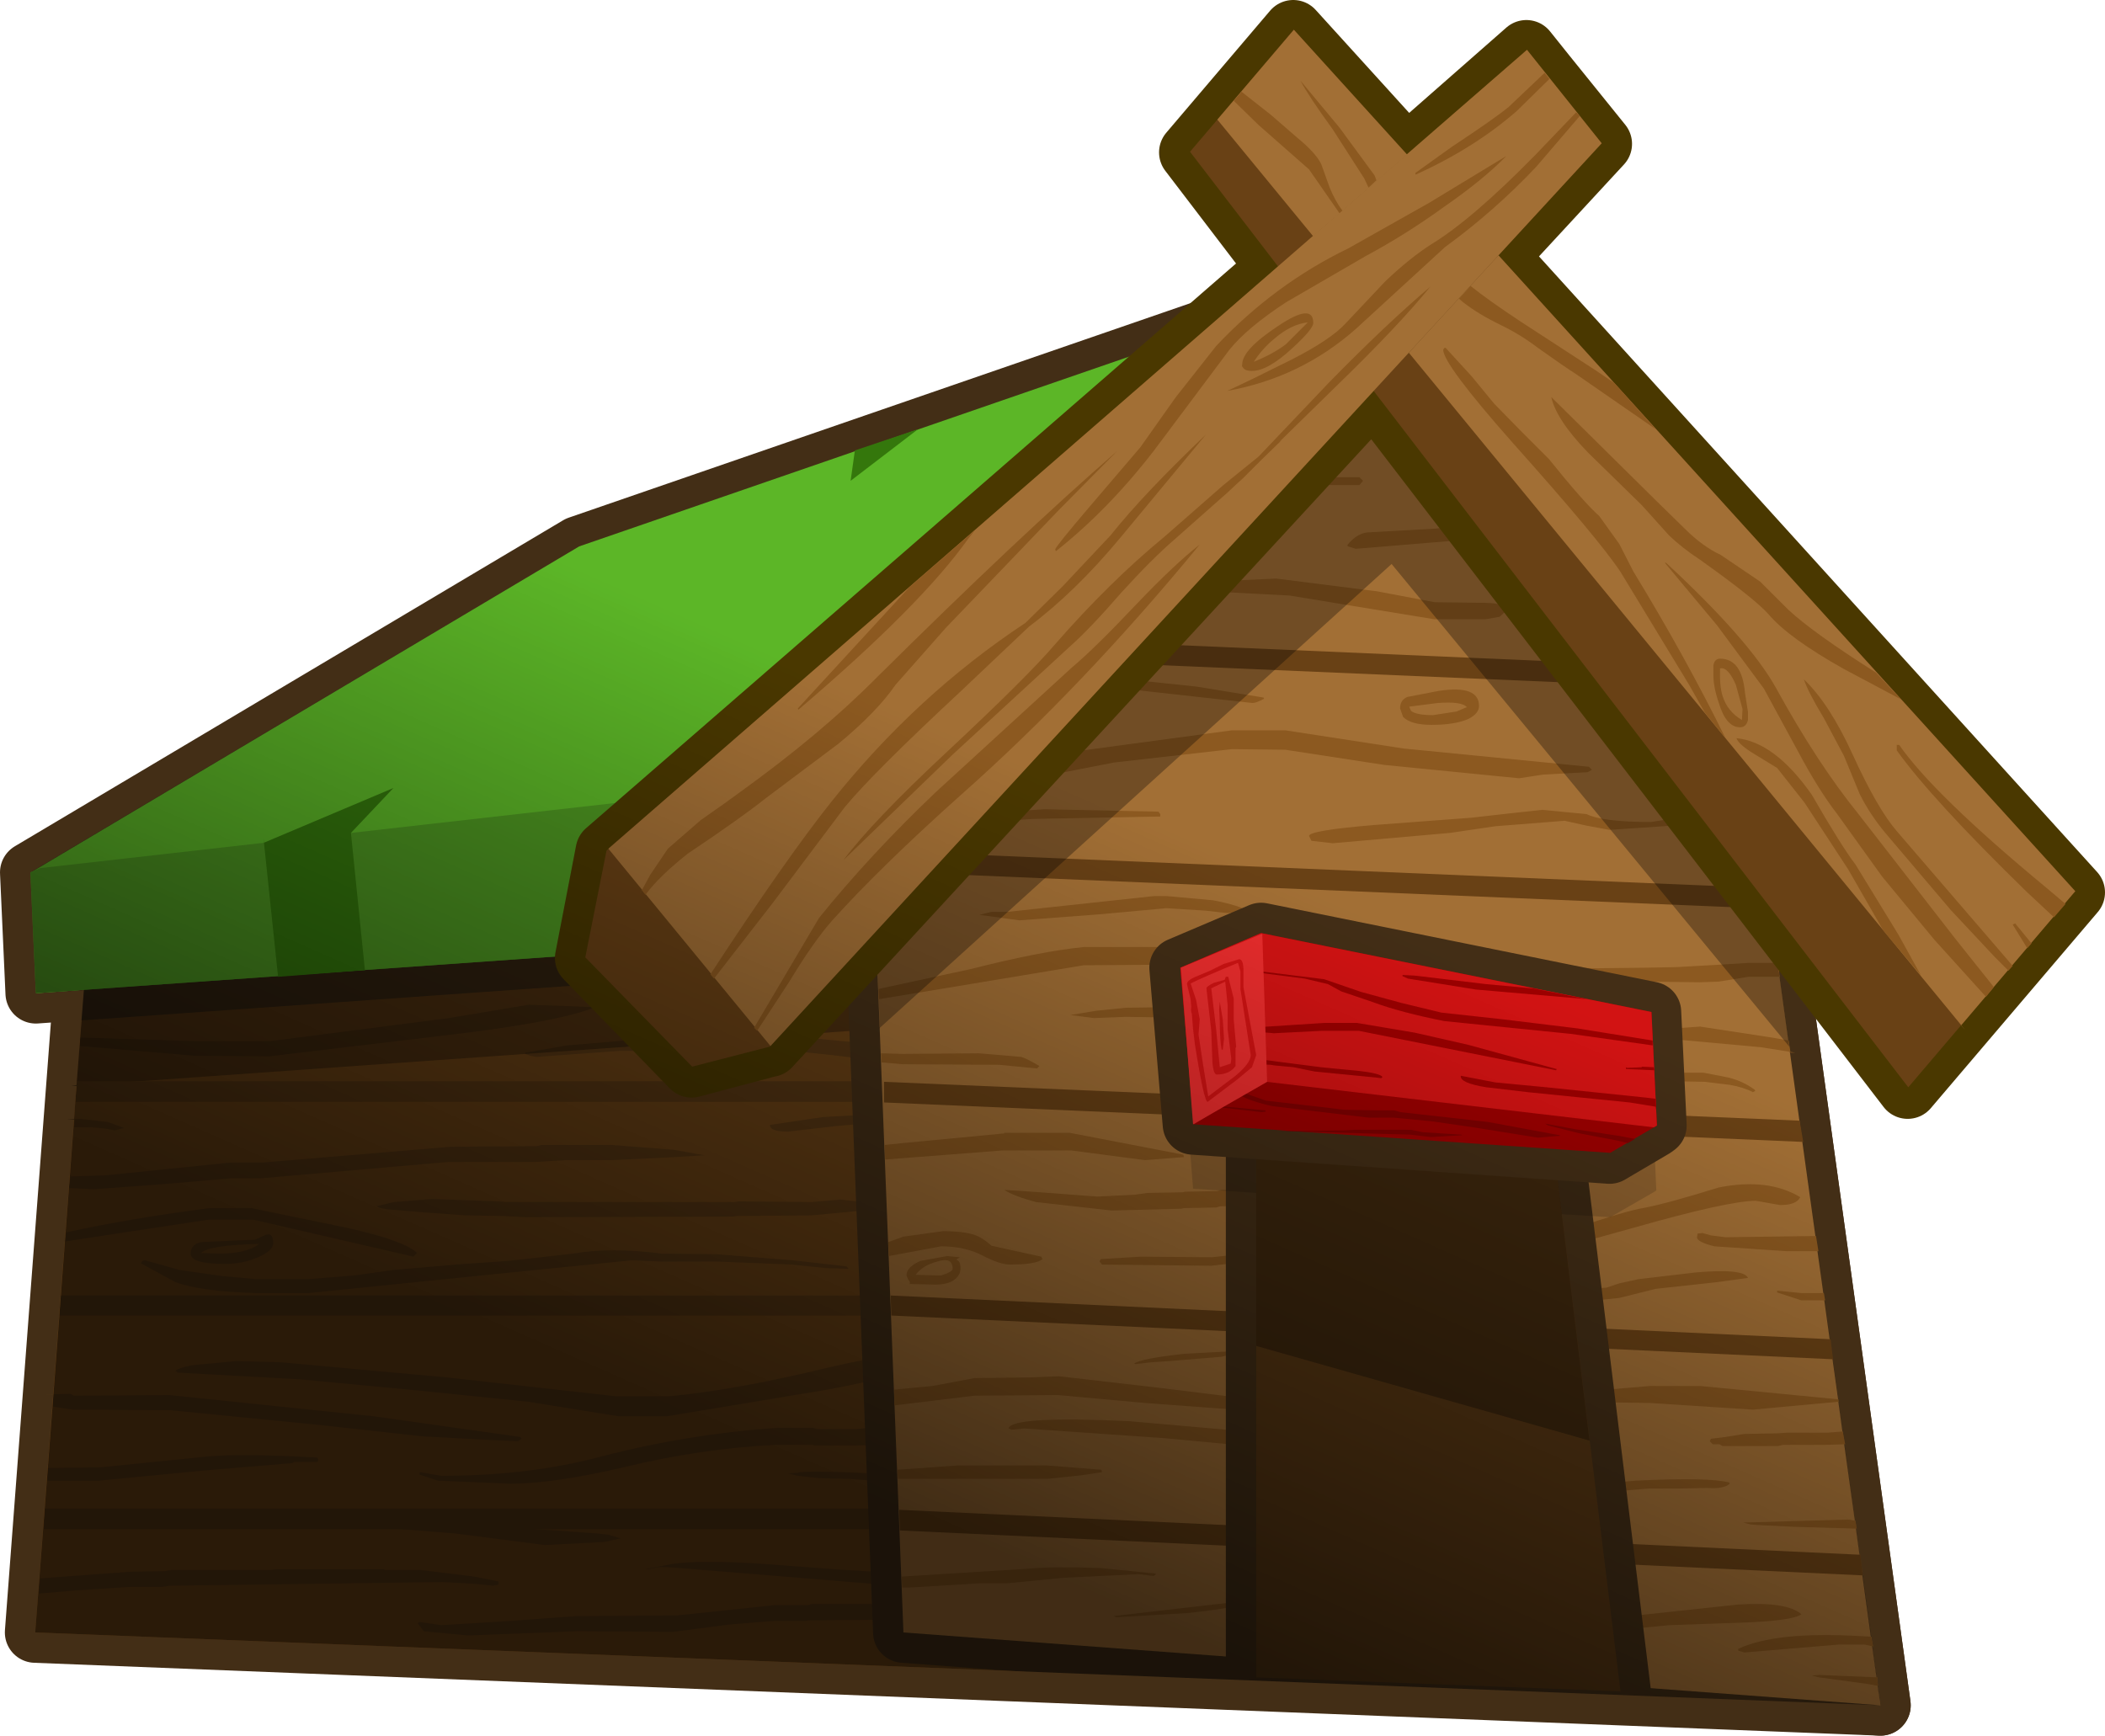 <?xml version="1.0" encoding="UTF-8" standalone="no"?>
<svg xmlns:xlink="http://www.w3.org/1999/xlink" height="142.95px" width="173.35px" xmlns="http://www.w3.org/2000/svg">
  <g transform="matrix(1.0, 0.0, 0.0, 1.0, 86.7, 71.4)">
    <path d="M-78.95 -1.1 L24.95 -47.3 41.6 -24.8 58.25 -2.45 68.15 69.05 -83.8 63.05 -78.95 -1.1" fill="#432e16" fill-rule="evenodd" stroke="none"/>
    <path d="M-78.95 -1.1 L-83.8 63.05 68.15 69.05 58.25 -2.45 41.6 -24.8 24.95 -47.3 -78.95 -1.1 Z" fill="none" stroke="#432e16" stroke-linecap="round" stroke-linejoin="round" stroke-width="5.0"/>
    <path d="M-78.95 -1.1 L24.95 -47.3 40.35 -23.75 55.75 -0.4 68.15 69.05 -83.8 63.05 -78.95 -1.1" fill="#694115" fill-rule="evenodd" stroke="none"/>
    <path d="M1.2 63.2 L0.15 62.95 -1.0 62.9 -12.7 62.0 -20.05 62.05 -20.4 62.1 -22.95 62.1 -26.65 62.4 -31.25 63.0 -39.2 62.95 -48.15 63.3 -51.8 62.95 -52.3 62.3 Q-52.25 62.2 -52.05 62.2 L-50.35 62.45 -44.65 62.1 -39.2 61.7 -30.95 61.65 -22.9 60.8 -20.15 60.8 -19.85 60.7 -12.7 60.7 -3.2 61.55 Q-1.8 61.8 1.45 62.95 L1.4 63.15 1.2 63.2 M-9.5 20.5 L-9.35 20.65 -9.5 20.8 -12.85 20.9 -17.9 21.35 -21.8 21.8 Q-23.3 21.8 -23.3 21.25 L-18.9 20.6 -12.45 20.25 -10.5 20.35 -9.5 20.5 M-15.7 15.8 L-18.15 15.5 -20.55 15.25 -23.0 15.25 -23.4 15.15 -35.65 15.15 -42.55 15.65 -43.05 15.55 -43.45 15.4 -43.45 15.3 -40.0 14.7 -32.3 14.05 -29.85 14.05 -28.0 13.95 -22.95 14.05 -20.5 14.05 -14.1 14.65 -5.75 15.3 Q-5.35 15.45 -5.25 15.9 L-6.2 16.15 -7.5 16.25 -7.7 16.2 -11.3 16.2 -15.7 15.8 M-19.85 27.6 L-17.5 27.4 -16.1 27.55 -13.15 27.25 Q-11.95 27.1 -11.5 27.25 L-11.45 27.3 -13.55 28.1 -19.85 28.7 -26.0 28.75 -26.3 28.8 -43.4 28.85 -45.35 28.75 -48.35 28.7 -51.85 28.45 -54.75 28.2 -55.35 28.1 -55.7 27.95 -54.25 27.6 -51.15 27.35 -45.6 27.55 -45.05 27.6 -26.2 27.6 -25.9 27.55 -19.85 27.6 M-28.7 23.75 L-31.15 23.9 -36.35 24.15 -40.2 24.15 -42.55 24.3 -49.8 24.3 -65.25 25.65 -67.7 25.65 -72.95 26.1 -79.0 26.55 -81.0 26.45 -80.9 25.5 -81.15 25.5 -78.0 25.4 -67.7 24.35 -65.1 24.35 -49.6 23.05 -42.5 23.0 -42.1 22.9 -36.35 22.9 -31.2 23.3 -28.7 23.75 M-27.7 31.9 L-21.4 32.4 -17.0 32.9 -16.85 33.05 -16.8 33.1 -18.6 33.05 -21.5 32.75 -27.7 32.5 -32.3 32.5 -34.65 32.4 -46.1 33.55 -61.3 35.1 -65.65 35.1 Q-70.25 34.95 -72.25 34.2 L-75.1 32.65 Q-75.0 32.4 -74.75 32.4 L-71.9 33.2 -68.4 33.7 -65.65 33.95 -61.3 33.95 -57.55 33.65 -54.35 33.2 -49.15 32.75 -44.85 32.45 -39.5 31.85 Q-36.4 31.3 -32.25 31.85 L-27.7 31.9 M-6.35 40.05 Q-12.9 42.0 -18.55 43.05 L-31.8 45.25 -35.75 45.25 -43.2 44.05 -52.5 43.1 -62.05 42.2 -72.05 41.65 -72.25 41.5 Q-72.05 41.3 -70.95 41.05 L-67.25 40.7 -63.55 40.8 -49.85 42.05 -35.95 43.6 -31.6 43.6 Q-26.2 43.1 -18.55 41.25 -12.05 39.7 -6.4 39.6 L-6.3 39.85 -6.35 40.05 M-43.15 11.35 L-37.65 11.55 Q-40.85 12.8 -49.85 13.85 L-64.5 15.6 -70.7 15.55 -80.15 14.75 -80.1 14.05 -70.7 14.35 -64.45 14.35 -49.75 12.45 -43.15 11.35 M-69.5 29.05 L-77.1 30.2 -81.35 30.85 -81.25 30.1 Q-76.0 28.95 -69.45 28.1 L-66.0 28.1 -58.0 29.75 Q-53.35 30.8 -52.35 31.8 L-52.65 32.1 -65.85 29.05 -69.5 29.05 M-68.65 31.85 Q-66.4 31.85 -65.35 31.05 -69.5 31.15 -70.15 31.8 L-68.65 31.85 M-64.2 31.0 Q-64.2 31.6 -65.45 32.15 -66.7 32.7 -68.15 32.7 -71.0 32.7 -71.0 31.85 -71.0 31.1 -70.15 30.9 L-65.7 30.7 -64.8 30.3 Q-64.2 30.1 -64.2 31.0 M-50.65 50.55 L-52.15 50.05 -52.15 49.9 -52.05 49.85 -51.25 50.0 -50.35 50.15 Q-43.1 50.15 -37.15 48.55 -30.0 46.7 -22.7 46.2 L-19.7 46.2 -19.45 46.3 -16.15 46.3 -15.15 46.2 -14.05 46.15 Q-14.05 46.0 -12.0 46.15 L-9.65 46.15 -3.95 46.9 -3.85 47.15 -3.9 47.25 -4.05 47.35 -5.25 47.2 -9.65 47.4 -12.0 47.4 -14.55 47.6 -16.1 47.65 -19.65 47.65 -19.75 47.6 -22.8 47.6 Q-29.0 47.9 -35.35 49.45 -41.15 50.8 -44.65 50.8 L-50.65 50.55 M-46.3 47.2 L-51.9 46.9 -60.5 45.95 -72.65 44.75 -80.75 44.7 -82.35 44.45 -82.3 43.45 -83.0 43.45 -81.0 43.4 Q-80.8 43.4 -80.65 43.55 L-72.75 43.5 -55.9 45.25 -43.85 46.95 -43.75 47.1 -44.05 47.3 -46.3 47.2 M-45.65 58.85 L-45.65 59.1 -46.1 59.2 -47.55 59.05 -50.25 58.9 -72.7 59.2 -73.3 59.3 -76.0 59.3 -80.6 59.6 -83.5 59.85 -83.4 58.6 -76.0 58.05 -73.15 58.0 -72.55 57.9 -64.4 57.9 -63.95 57.85 -55.1 57.85 -55.0 57.9 -52.1 57.9 -47.65 58.45 -45.65 58.85 M-41.85 55.85 L-49.2 54.9 -56.05 54.35 -61.9 53.95 -61.9 53.7 -58.95 53.55 -55.9 53.4 -46.6 54.25 -37.5 54.9 -36.6 55.0 -35.6 55.3 -36.95 55.6 -41.85 55.85 M-60.5 48.85 L-60.55 49.0 -60.7 49.0 -62.45 49.0 -62.6 49.1 -69.75 49.7 -78.55 50.55 -82.8 50.55 -82.75 49.5 -78.4 49.45 -69.55 48.55 Q-66.65 48.3 -60.55 48.65 L-60.5 48.85 M-16.8 50.4 L-19.2 50.35 -21.0 50.15 -21.8 49.95 -21.0 49.9 Q-20.55 49.65 -12.7 50.05 L-11.1 50.15 Q-9.7 50.4 -8.85 50.95 L-8.85 51.1 -9.0 51.15 -11.45 51.0 -13.5 50.65 -16.8 50.4 M-6.9 59.35 L-11.1 59.35 -31.3 57.7 -32.4 57.65 -33.4 57.85 -33.6 57.85 -31.3 57.4 Q-29.2 57.1 -24.6 57.35 L-17.9 57.85 -9.8 58.35 -0.75 59.35 -0.8 59.5 -1.75 59.5 Q-2.1 59.2 -2.55 59.3 L-3.4 59.45 -4.85 59.5 -6.9 59.35 M-80.15 20.75 L-77.85 21.0 -76.5 21.5 -77.25 21.7 -78.05 21.55 -79.1 21.45 -80.6 21.45 -80.55 20.8 -81.2 20.8 -80.15 20.75 M-80.9 25.45 L-80.9 25.4 -80.85 25.4 -80.9 25.45" fill="#563613" fill-rule="evenodd" stroke="none"/>
    <path d="M38.0 1.8 L36.25 -13.45 -83.4 0.1 -84.2 0.45 -39.05 -26.4 28.9 -49.85 Q28.9 -49.4 39.7 -29.8 51.55 -8.25 57.25 0.45 L38.0 1.8" fill="#5cb627" fill-rule="evenodd" stroke="none"/>
    <path d="M-84.2 0.45 L-83.4 0.1 36.25 -13.45 38.0 1.8 -83.75 10.4 -84.2 0.45" fill="#4d9621" fill-rule="evenodd" stroke="none"/>
    <path d="M38.0 1.8 L36.25 -13.45 -83.4 0.1 -84.2 0.45 -83.75 10.4 38.0 1.8 57.25 0.45 Q51.55 -8.25 39.7 -29.8 28.9 -49.4 28.9 -49.85 L-39.05 -26.4 -84.2 0.45" fill="none" stroke="#432e16" stroke-linecap="round" stroke-linejoin="round" stroke-width="5.0"/>
    <path d="M-83.7 10.4 L-84.15 0.45 -39.0 -26.4 28.95 -49.85 Q28.95 -49.4 39.8 -29.8 51.65 -8.25 57.35 0.45 L-83.7 10.4" fill="#5cb627" fill-rule="evenodd" stroke="none"/>
    <path d="M-80.4 18.0 L-79.55 7.4 33.3 -5.4 35.0 9.85 -80.85 18.05 -80.4 18.0" fill="#000000" fill-opacity="0.302" fill-rule="evenodd" stroke="none"/>
    <path d="M-84.2 0.45 L-83.4 0.1 36.25 -13.45 38.0 1.8 -83.75 10.4 -84.2 0.45" fill="#4d9621" fill-rule="evenodd" stroke="none"/>
    <path d="M-64.95 -2.0 L-54.3 -6.5 -57.8 -2.8 -56.65 8.5 -63.8 9.05 -65.0 -2.35 -64.95 -2.0" fill="#34770c" fill-rule="evenodd" stroke="none"/>
    <path d="M1.65 19.35 L-80.5 19.35 -80.35 17.65 1.65 17.65 1.65 19.35 M-1.4 36.95 L-81.8 36.95 -81.7 35.3 -1.4 35.3 -1.4 36.95 M-0.75 54.55 L-83.1 54.55 -83.0 52.85 -0.75 52.85 -0.75 54.55" fill="#563613" fill-rule="evenodd" stroke="none"/>
    <path d="M-15.05 -6.85 L24.95 -47.3 41.6 -24.8 58.25 -2.45 68.15 69.05 -12.3 63.05 -15.05 -6.85" fill="#432e16" fill-rule="evenodd" stroke="none"/>
    <path d="M-15.05 -6.85 L-12.3 63.05 68.15 69.05 58.25 -2.45 41.6 -24.8 24.95 -47.3 -15.05 -6.85 Z" fill="none" stroke="#432e16" stroke-linecap="round" stroke-linejoin="round" stroke-width="5.0"/>
    <path d="M-15.05 -6.85 L24.95 -47.3 41.6 -24.8 58.25 -2.45 68.15 69.05 -12.3 63.05 -15.05 -6.85" fill="#a26f35" fill-rule="evenodd" stroke="none"/>
    <path d="M25.25 -31.45 L20.95 -31.45 18.75 -31.65 18.7 -31.85 18.75 -32.0 20.65 -32.1 25.25 -32.1 25.55 -31.8 25.25 -31.45 M24.3 -26.4 L24.25 -26.5 Q25.0 -27.45 25.9 -27.55 L31.3 -27.85 36.95 -28.35 39.15 -28.2 39.4 -27.8 34.05 -26.95 24.95 -26.2 24.3 -26.4 M31.45 -21.8 L35.65 -21.75 Q37.4 -21.7 37.4 -21.15 L36.8 -20.6 35.65 -20.4 31.4 -20.4 19.5 -22.35 11.85 -22.75 7.55 -22.45 7.5 -22.6 Q7.5 -23.0 9.75 -23.35 L18.4 -23.75 26.7 -22.7 31.45 -21.8 M17.35 -13.95 L17.4 -13.85 Q16.75 -13.5 16.45 -13.5 L4.3 -14.85 4.2 -15.1 Q4.2 -15.6 5.1 -15.55 L6.65 -15.4 11.85 -14.85 17.35 -13.95 M0.7 -7.75 L-3.8 -7.05 -5.35 -7.3 Q-6.2 -7.55 -6.3 -7.7 -6.05 -8.1 -4.7 -8.2 L-2.4 -8.4 2.5 -9.6 14.75 -11.25 19.15 -11.25 28.9 -9.75 44.15 -8.25 44.4 -8.0 44.05 -7.8 40.35 -7.6 38.4 -7.3 27.3 -8.4 19.15 -9.65 14.75 -9.7 5.05 -8.6 0.7 -7.75 M8.85 -4.15 L-1.65 -3.95 -5.35 -3.7 -5.75 -3.8 -5.8 -4.05 Q-5.8 -4.4 -3.95 -4.55 L-0.65 -4.75 8.7 -4.55 8.85 -4.35 8.85 -4.15 M28.6 -13.05 Q28.6 -13.75 29.2 -14.0 L31.8 -14.5 Q35.1 -15.0 35.1 -13.25 35.1 -12.65 34.25 -12.2 33.15 -11.7 31.2 -11.7 29.5 -11.7 28.85 -12.35 L28.6 -13.05 M29.5 -12.85 Q29.95 -12.5 31.3 -12.5 L33.25 -12.8 33.95 -13.1 34.1 -13.15 Q33.7 -13.65 31.7 -13.5 L29.35 -13.2 29.5 -12.85 M21.3 -2.15 L21.1 -2.55 Q21.1 -3.0 26.45 -3.45 L34.45 -4.05 37.55 -4.4 40.3 -4.7 43.95 -4.35 Q45.3 -3.7 49.25 -3.7 L53.45 -4.35 54.05 -4.35 54.35 -4.05 54.35 -3.9 51.8 -3.45 45.85 -3.05 43.95 -3.4 42.15 -3.8 36.45 -3.35 32.7 -2.8 23.05 -1.95 21.3 -2.15 M54.95 8.05 L57.35 7.9 59.75 7.9 59.85 9.05 57.3 9.05 54.8 9.45 53.3 9.5 48.9 9.45 42.55 8.9 Q42.1 8.45 41.15 8.25 L41.15 8.0 42.15 8.2 44.4 8.35 48.9 8.3 51.4 8.25 54.95 8.05 M60.75 15.3 L61.15 15.3 58.3 14.85 49.55 14.05 Q49.2 14.05 49.05 13.85 L49.85 13.4 53.3 13.15 59.2 14.05 60.6 14.3 60.75 15.3 M55.65 17.35 Q56.85 17.65 57.8 18.35 L57.85 18.45 57.65 18.55 Q56.9 18.15 55.75 17.95 L53.7 17.7 51.05 17.65 47.95 18.15 45.3 18.35 Q43.8 18.35 43.7 17.9 L43.7 17.8 44.05 17.9 51.05 16.95 53.6 16.95 55.65 17.35 M36.7 31.15 L36.65 31.05 Q36.75 30.9 36.9 30.9 L38.15 31.15 42.85 29.8 Q47.3 28.3 48.6 28.1 50.5 27.75 54.85 26.4 58.9 25.6 61.55 27.2 61.25 27.85 59.9 27.85 L57.9 27.5 Q55.65 27.5 47.9 29.7 40.15 31.9 39.1 31.9 L37.55 31.8 36.7 31.15 M42.6 35.2 Q42.75 34.85 43.05 34.85 L45.6 34.65 46.65 34.3 48.25 33.95 52.95 33.4 Q56.9 33.05 57.25 33.85 L54.7 34.2 49.65 34.75 46.65 35.5 45.2 35.65 43.2 35.5 42.6 35.2 M62.85 30.4 L63.05 31.65 60.45 31.65 54.5 31.25 Q53.05 30.9 53.05 30.5 L53.1 30.2 53.5 30.15 54.2 30.35 55.4 30.5 62.85 30.4 M59.65 34.9 L61.65 35.1 63.5 35.1 63.6 35.7 61.65 35.7 59.65 35.05 59.65 34.9 M53.3 42.75 L64.7 43.85 64.7 44.05 57.65 44.7 49.2 44.15 45.7 44.1 41.55 44.6 39.5 44.9 39.25 44.85 39.15 44.6 Q39.15 43.95 41.5 43.4 L49.2 42.75 53.3 42.75 M14.35 3.8 L12.55 3.6 9.35 3.4 3.9 3.9 -2.75 4.4 -6.05 3.95 -5.05 3.7 -3.7 3.7 8.35 2.4 9.35 2.4 13.2 2.75 Q15.3 3.15 16.25 3.7 L14.35 3.8 M9.45 8.05 L2.55 8.1 -6.8 9.65 -14.35 10.9 -14.35 10.05 -6.7 8.4 Q-1.0 6.95 2.55 6.6 L9.45 6.6 11.2 6.95 12.6 7.2 13.3 7.25 13.55 7.5 13.3 7.75 12.6 7.8 9.45 8.05 M3.4 12.45 L1.45 12.2 3.55 11.85 6.0 11.6 9.45 11.55 12.7 12.05 Q15.25 12.55 15.25 12.95 15.25 13.25 14.9 13.25 L12.7 12.75 9.45 12.4 6.0 12.35 3.4 12.45 M16.6 26.6 L18.55 26.6 22.1 27.0 22.15 27.2 16.6 27.9 13.8 27.95 13.45 28.05 10.8 28.1 10.6 28.15 4.85 28.3 -1.4 27.6 Q-3.25 27.1 -4.0 26.6 L-1.7 26.75 3.65 27.15 6.75 27.0 7.8 26.85 10.65 26.8 10.9 26.75 13.5 26.7 13.9 26.6 16.6 26.6 M10.8 23.9 L10.15 23.95 7.6 24.15 1.5 23.35 -4.1 23.35 -13.8 24.1 -13.85 22.9 -12.4 22.75 -4.0 21.95 -4.0 21.9 1.4 21.9 10.75 23.7 10.8 23.9 M6.7 40.9 Q7.25 40.5 10.8 40.1 L16.35 39.8 13.85 40.35 9.6 40.7 8.1 40.8 6.8 40.95 6.7 40.9 M3.85 32.5 L3.95 32.3 7.25 32.1 13.1 32.15 15.8 31.85 19.45 32.1 15.6 32.55 13.05 32.85 4.05 32.75 3.85 32.5 M25.85 46.6 L25.9 46.75 25.85 46.95 19.3 47.7 16.65 47.75 9.2 47.05 -2.35 46.25 -3.4 46.35 -3.65 46.25 Q-3.4 45.2 6.3 45.65 L17.1 46.6 19.3 46.6 25.8 46.6 25.85 46.6 M19.5 44.25 L19.5 44.4 19.5 44.6 19.3 44.6 15.7 44.75 7.6 44.15 0.45 43.5 -6.45 43.55 -13.05 44.35 -13.05 43.05 -9.9 42.75 -6.45 42.1 -2.05 42.05 0.5 41.95 8.75 42.9 19.3 44.2 19.5 44.25 M4.05 49.85 L2.4 50.1 -0.45 50.4 -12.75 50.4 -12.8 49.65 -7.85 49.3 -0.45 49.3 4.0 49.65 4.05 49.85 M8.45 58.2 L8.5 58.25 8.3 58.4 7.05 58.25 0.85 58.55 -3.75 59.0 -6.0 59.0 -11.75 59.35 -12.4 59.35 -12.45 58.45 -2.05 57.8 Q0.15 57.6 4.0 57.75 L8.45 58.2 M5.0 61.7 L17.15 60.3 Q15.8 60.95 11.15 61.45 L5.25 61.8 5.0 61.7 M65.05 46.5 L65.25 47.55 63.65 47.6 60.15 47.6 59.7 47.7 55.15 47.7 54.9 47.55 54.35 47.55 54.1 47.3 54.2 47.1 55.4 46.95 56.95 46.7 59.7 46.65 60.45 46.6 63.75 46.6 65.05 46.5 M53.9 51.15 L51.45 51.2 49.1 51.2 46.55 51.4 43.25 51.55 41.5 51.45 41.45 51.25 41.45 51.1 48.0 50.55 Q54.0 50.25 55.7 50.7 L55.75 50.8 Q55.25 51.25 53.9 51.15 M57.45 54.15 L56.85 54.0 65.5 53.75 66.1 53.85 66.2 54.5 61.05 54.35 58.0 54.2 57.45 54.15 M67.4 63.4 L67.55 64.2 66.85 64.05 64.7 64.05 56.95 64.7 56.45 64.55 56.45 64.4 Q59.55 62.95 66.45 63.35 L67.4 63.4 M61.65 61.55 Q60.95 62.1 56.55 62.25 L50.75 62.45 43.7 63.15 41.85 62.9 41.8 62.75 Q41.8 62.3 50.4 61.4 L56.45 60.75 Q60.45 60.5 61.65 61.55 M63.1 66.75 L62.5 66.6 63.1 66.55 67.9 66.75 67.95 67.45 67.15 67.3 63.1 66.75 M-14.1 16.1 L-14.15 15.35 -12.4 15.4 -6.1 15.35 -2.6 15.65 Q-2.2 15.75 -1.1 16.4 L-1.3 16.6 -4.4 16.3 -12.4 16.25 -14.1 16.1 M-5.05 31.2 L-0.95 32.1 -0.85 32.3 Q-1.35 32.75 -3.55 32.75 -4.35 32.75 -5.8 32.0 -7.25 31.25 -9.2 31.25 L-13.5 32.05 -13.55 30.9 -12.3 30.45 -9.05 30.0 Q-7.0 30.0 -6.1 30.45 -5.6 30.7 -5.05 31.2 M-11.3 33.6 L-9.2 33.65 Q-8.25 33.35 -8.25 33.1 -8.25 32.1 -9.5 32.5 -10.7 32.8 -11.3 33.6 M-10.9 32.45 L-8.7 32.05 -7.65 32.15 -7.95 32.35 Q-7.6 32.45 -7.6 33.05 -7.6 33.6 -8.05 33.95 -8.55 34.4 -9.7 34.4 L-11.8 34.35 Q-11.7 34.2 -11.9 34.0 L-12.05 33.65 Q-12.05 32.95 -10.9 32.45" fill="#8c5920" fill-rule="evenodd" stroke="none"/>
    <path d="M-4.8 -17.2 L-3.2 -18.85 47.7 -16.65 49.0 -14.9 -4.8 -17.2 -5.3 -16.7 -4.8 -17.2 M-12.6 54.65 L-12.65 52.95 66.5 56.65 66.7 58.35 -12.6 54.65 M-13.3 36.95 L-13.35 35.3 64.05 38.9 64.25 40.55 -13.3 36.95 M-13.9 19.4 L-13.9 17.7 61.5 20.9 61.8 22.65 -13.9 19.4 M59.1 3.45 L-14.7 0.35 -14.8 -1.35 58.9 1.75 59.15 3.7 59.1 3.45" fill="#694115" fill-rule="evenodd" stroke="none"/>
    <path d="M60.65 14.8 L27.9 -24.95 -14.35 13.35 -14.25 13.2 -14.25 13.15 -15.05 -6.85 24.95 -47.3 41.6 -24.8 58.25 -2.45 60.65 14.8 61.05 15.35 60.65 14.8" fill="#000000" fill-opacity="0.302" fill-rule="evenodd" stroke="none"/>
    <path d="M11.25 -58.85 L19.8 -68.9 29.15 -58.6 39.0 -67.25 39.8 -66.25 40.6 -65.25 45.2 -59.55 36.65 -50.3 84.15 2.1 70.4 18.25 26.4 -39.1 -23.3 14.8 -23.35 14.8 -29.75 16.5 -38.5 7.5 -36.8 -1.3 Q-9.1 -25.35 18.5 -49.35 L11.25 -58.85" fill="#4a3800" fill-rule="evenodd" stroke="none"/>
    <path d="M11.25 -58.85 L18.5 -49.35 Q-9.1 -25.35 -36.8 -1.3 L-38.5 7.5 -29.75 16.5 -23.35 14.8 -23.3 14.8 26.4 -39.1 70.4 18.25 84.15 2.1 36.65 -50.3 45.2 -59.55 40.6 -65.25 39.8 -66.25 39.0 -67.25 29.15 -58.6 19.8 -68.9 11.25 -58.85 Z" fill="none" stroke="#4a3800" stroke-linecap="round" stroke-linejoin="round" stroke-width="5.0"/>
    <path d="M70.45 18.15 L11.3 -58.9 19.85 -68.95 84.2 2.0 70.45 18.15" fill="#694115" fill-rule="evenodd" stroke="none"/>
    <path d="M74.8 13.05 L75.15 13.45 13.55 -61.55 19.85 -68.95 84.2 2.0 74.8 13.05" fill="#a26f35" fill-rule="evenodd" stroke="none"/>
    <path d="M39.05 -67.25 L45.2 -59.6 -23.3 14.8 -29.7 16.45 -38.5 7.45 -36.75 -1.35 39.05 -67.25" fill="#694115" fill-rule="evenodd" stroke="none"/>
    <path d="M-23.25 14.75 L-36.6 -1.5 39.05 -67.3 45.2 -59.6 -23.25 14.75" fill="#a26f35" fill-rule="evenodd" stroke="none"/>
    <path d="M-16.3 -34.3 L-11.1 -36.05 -16.65 -31.8 -16.3 -34.3" fill="#34770c" fill-rule="evenodd" stroke="none"/>
    <path d="M39.8 -57.65 Q36.35 -54.0 32.3 -51.05 L25.0 -44.35 Q20.45 -40.3 14.35 -39.2 15.9 -39.9 19.6 -41.75 22.85 -43.4 24.1 -44.75 L27.4 -48.25 Q29.4 -50.15 31.2 -51.3 34.55 -53.35 39.7 -58.6 L43.1 -62.15 43.4 -61.85 39.8 -57.65 M40.5 -65.4 L40.9 -64.9 38.2 -62.25 Q34.7 -59.2 29.95 -57.05 L29.9 -57.0 29.85 -57.15 32.85 -59.3 Q36.4 -61.65 37.55 -62.6 L40.5 -65.4 M18.3 -43.55 Q17.25 -42.7 16.55 -41.6 18.15 -42.25 19.2 -43.05 L21.0 -44.85 Q19.65 -44.7 18.3 -43.55 M21.45 -44.8 Q21.45 -44.3 19.7 -42.7 17.7 -40.85 16.4 -40.85 15.8 -40.85 15.65 -41.15 15.55 -41.2 15.6 -41.4 15.6 -42.6 18.55 -44.55 21.45 -46.5 21.45 -44.8 M19.2 -46.5 Q16.0 -44.4 14.55 -42.6 L8.3 -34.25 Q4.55 -29.4 0.25 -26.0 L0.2 -26.15 Q0.2 -26.35 3.1 -29.75 L7.2 -34.55 10.1 -38.65 13.45 -42.9 Q18.25 -48.0 24.35 -50.95 L31.0 -54.7 37.35 -58.55 Q35.45 -56.6 32.2 -54.35 29.1 -52.1 25.75 -50.3 L19.2 -46.5 M18.85 -35.15 L17.1 -33.45 15.65 -32.0 15.1 -31.5 14.35 -30.8 10.0 -26.95 Q8.15 -25.35 5.65 -22.6 3.05 -19.6 1.35 -18.1 L-8.25 -9.25 -17.25 -0.55 Q-14.85 -3.75 -8.8 -9.4 -2.1 -15.65 0.2 -18.35 4.7 -23.5 9.2 -27.2 L14.05 -31.45 16.95 -33.8 22.75 -39.9 Q27.45 -44.7 31.1 -47.8 28.45 -44.55 23.4 -39.65 L18.65 -35.0 18.85 -35.15 M4.75 -27.3 Q7.5 -30.75 12.6 -35.6 L5.55 -27.1 Q1.85 -22.65 -1.95 -19.8 L-7.65 -14.4 Q-14.85 -7.7 -17.15 -4.9 L-23.05 2.95 -27.9 9.2 -28.2 8.85 Q-22.1 -0.5 -18.25 -5.35 -11.25 -14.15 -2.25 -20.1 L0.8 -23.1 4.75 -27.3 M0.55 -29.45 L-4.05 -24.65 -8.8 -19.7 -12.95 -15.0 Q-14.5 -12.75 -17.65 -10.15 L-23.65 -5.65 Q-25.65 -4.05 -30.05 -1.1 -32.4 0.75 -33.55 2.3 L-33.85 1.9 -34.05 2.3 -33.15 0.65 -31.7 -1.5 -29.0 -3.85 Q-26.7 -5.45 -25.7 -6.2 -19.05 -11.0 -14.5 -15.6 -2.75 -27.25 5.3 -34.25 L0.55 -29.45 M12.1 -26.55 Q2.35 -14.7 -7.6 -5.9 -14.25 0.05 -18.2 4.45 -19.7 6.15 -21.7 9.45 L-24.35 13.5 -24.6 13.25 -19.25 4.2 Q-15.05 -1.0 -9.7 -6.1 L1.6 -16.45 Q3.4 -17.95 6.9 -21.65 10.05 -24.95 12.1 -26.55 M-6.95 -27.05 Q-10.85 -21.55 -20.95 -12.95 L-21.0 -13.05 -11.8 -23.05 -6.4 -27.75 -6.95 -27.05" fill="#8c5920" fill-rule="evenodd" stroke="none"/>
    <path d="M14.9 -63.1 L15.55 -63.85 15.6 -63.8 17.95 -61.95 20.2 -60.0 Q21.65 -58.8 22.1 -57.9 L22.8 -55.95 Q23.25 -54.85 23.85 -54.05 L23.6 -53.85 21.1 -57.45 16.95 -61.1 14.9 -63.1 M26.65 -56.55 L26.0 -55.95 25.65 -56.7 23.05 -60.75 Q21.05 -63.5 20.4 -64.75 L23.6 -60.9 26.5 -56.95 26.65 -56.55 M33.45 -46.8 L34.4 -47.85 Q35.9 -46.65 38.55 -44.9 L44.7 -40.9 46.25 -39.85 49.65 -36.05 43.0 -40.65 Q42.2 -41.15 39.95 -42.75 38.5 -43.85 36.95 -44.6 35.0 -45.55 33.8 -46.5 L33.45 -46.8 M34.5 -40.4 L36.35 -38.15 38.6 -35.85 40.85 -33.6 Q43.7 -30.05 45.0 -28.9 L46.65 -26.6 47.8 -24.35 Q52.1 -17.3 55.4 -10.6 L53.7 -12.7 52.4 -15.0 46.75 -24.3 Q45.0 -26.95 37.9 -34.9 32.15 -41.4 32.15 -42.6 L32.25 -42.75 32.35 -42.75 34.5 -40.4 M58.25 -23.5 L60.55 -21.2 Q62.65 -19.25 67.8 -16.0 L69.85 -13.8 65.15 -16.3 Q60.6 -18.85 58.95 -20.8 57.8 -22.1 53.3 -25.3 51.85 -26.25 50.75 -27.3 L48.5 -29.8 44.05 -34.15 Q41.45 -36.85 41.05 -38.7 L49.75 -30.1 52.05 -27.85 Q53.5 -26.4 55.0 -25.7 L58.25 -23.5 M50.5 -25.05 Q57.35 -18.7 59.55 -14.75 62.95 -8.55 66.35 -4.35 L74.35 5.95 77.5 9.9 76.85 10.7 72.6 6.0 68.3 0.8 64.6 -4.35 Q63.05 -6.35 61.35 -9.55 L58.55 -14.7 54.7 -19.9 50.4 -25.05 50.5 -25.05 M61.85 -15.45 Q63.95 -13.45 65.85 -9.3 67.9 -4.8 69.5 -2.95 L79.05 8.15 78.7 8.55 77.6 7.45 73.95 3.55 68.6 -2.75 Q67.3 -4.3 66.45 -6.0 L65.15 -9.15 63.5 -12.25 Q62.2 -14.4 61.85 -15.45 M54.95 -17.15 Q56.75 -17.15 57.0 -14.35 L57.25 -12.75 57.25 -12.1 Q57.1 -11.5 56.6 -11.5 55.45 -11.5 54.85 -13.5 54.4 -14.8 54.4 -15.8 L54.4 -16.6 Q54.5 -17.15 54.95 -17.15 M56.8 -13.0 L56.25 -15.0 Q55.6 -16.5 54.95 -16.35 54.9 -14.9 55.15 -14.1 55.55 -12.8 56.75 -12.1 L56.8 -13.0 M57.85 -9.25 Q56.5 -10.05 56.3 -10.6 59.45 -10.3 62.5 -5.95 64.95 -1.7 66.1 -0.2 L69.65 5.6 71.5 8.95 68.4 5.25 65.5 0.2 61.9 -5.3 59.65 -8.15 57.85 -9.25 M69.7 -10.05 Q72.55 -5.95 81.8 1.7 L83.4 3.05 82.45 4.15 80.2 2.05 Q72.4 -5.55 69.5 -9.6 L69.5 -10.05 69.7 -10.05 M79.25 4.65 L80.6 6.3 80.25 6.7 79.05 4.75 79.25 4.65" fill="#8c5920" fill-rule="evenodd" stroke="none"/>
    <path d="M40.6 17.8 L46.75 67.9 16.75 66.75 16.75 14.6 40.6 17.8" fill="#432e16" fill-rule="evenodd" stroke="none"/>
    <path d="M40.6 17.8 L46.75 67.9 16.75 66.75 16.75 14.6 40.6 17.8 Z" fill="none" stroke="#432e16" stroke-linecap="round" stroke-linejoin="round" stroke-width="5.0"/>
    <path d="M40.6 17.8 L46.75 67.9 16.75 66.75 16.75 14.6 40.6 17.8" fill="#563613" fill-rule="evenodd" stroke="none"/>
    <path d="M16.75 14.6 L40.6 17.8 44.2 47.25 16.75 39.45 16.75 14.6" fill="#000000" fill-opacity="0.302" fill-rule="evenodd" stroke="none"/>
    <path d="M41.9 28.6 L40.6 17.8 16.75 14.6 16.75 26.85 11.55 26.5 10.55 13.6 17.25 10.8 49.3 17.25 49.7 26.65 49.55 26.75 45.9 28.85 41.9 28.6" fill="#000000" fill-opacity="0.149" fill-rule="evenodd" stroke="none"/>
    <path d="M17.15 5.45 L49.25 11.95 49.7 21.3 49.5 21.45 45.85 23.6 11.55 21.2 10.45 8.3 17.15 5.45" fill="#432e16" fill-rule="evenodd" stroke="none"/>
    <path d="M17.15 5.45 L49.25 11.95 49.7 21.3 49.5 21.45 45.85 23.6 11.55 21.2 10.45 8.3 17.15 5.45 Z" fill="none" stroke="#432e16" stroke-linecap="round" stroke-linejoin="round" stroke-width="5.0"/>
    <path d="M17.15 5.45 L49.3 11.95 49.75 21.3 49.5 21.45 45.9 23.55 11.6 21.2 10.5 8.3 17.15 5.45" fill="#9c0000" fill-rule="evenodd" stroke="none"/>
    <path d="M17.15 5.45 L49.3 11.95 49.75 21.3 49.5 21.45 17.6 17.7 Q14.55 19.4 11.6 21.2 L10.5 8.3 17.15 5.45" fill="#d21313" fill-rule="evenodd" stroke="none"/>
    <path d="M43.5 10.85 L34.85 10.1 29.25 9.2 28.8 9.0 28.8 8.9 29.8 8.95 35.65 9.65 39.45 10.0 39.55 10.0 44.0 10.9 43.5 10.85 M49.4 14.7 L46.55 14.3 42.65 13.75 32.25 12.7 Q28.7 12.0 26.4 11.15 L23.75 10.25 22.65 9.65 20.75 9.2 16.1 8.6 Q16.75 8.35 17.1 8.6 L22.35 9.25 25.4 10.3 28.7 11.2 32.0 12.0 37.05 12.55 43.2 13.3 49.4 14.3 49.4 14.7 M47.2 16.5 L47.3 16.55 48.5 16.5 48.5 16.45 49.5 16.5 49.55 16.75 48.45 16.7 47.2 16.65 47.2 16.5 M41.45 16.75 L34.2 15.3 25.2 13.5 22.15 13.5 18.2 13.7 16.05 13.5 15.45 12.9 16.0 13.0 16.9 13.2 22.35 12.85 25.05 12.85 29.8 13.65 34.2 14.65 41.5 16.65 41.45 16.75 M35.7 18.15 Q33.5 17.8 33.6 17.2 L36.45 17.75 40.65 18.15 48.85 19.0 49.65 19.1 49.7 20.05 49.65 19.75 47.5 19.4 39.1 18.55 35.7 18.15 M27.05 17.4 L26.65 17.35 21.55 16.85 19.85 16.5 18.25 16.35 17.95 16.3 15.8 16.2 15.5 16.2 14.05 16.35 13.65 16.3 13.65 16.2 14.7 16.1 15.85 15.9 17.45 15.9 22.1 16.5 25.2 16.8 Q26.95 17.0 27.15 17.3 L27.05 17.4" fill="#9c0000" fill-rule="evenodd" stroke="none"/>
    <path d="M40.6 21.15 L43.0 21.6 46.6 22.15 47.95 22.4 47.35 22.75 46.55 22.55 43.4 21.95 40.8 21.3 40.55 21.15 40.6 21.15 M34.65 21.45 L31.2 20.95 28.05 20.65 26.0 20.65 18.05 19.7 Q15.4 19.1 14.8 18.3 L14.85 18.3 17.55 19.25 22.75 19.85 23.95 20.0 26.8 20.05 28.1 20.05 28.65 20.2 35.8 21.0 41.75 22.1 41.75 22.15 39.95 22.3 34.65 21.45 M24.85 21.65 L29.5 21.65 30.45 21.85 33.65 22.05 33.7 22.1 31.15 22.25 29.45 22.05 18.6 21.75 23.95 21.7 24.85 21.65 M17.2 20.2 L11.65 19.55 11.7 19.4 12.65 19.6 17.5 20.05 17.55 20.15 17.2 20.2" fill="#7e0000" fill-rule="evenodd" stroke="none"/>
    <path d="M17.65 17.7 L11.55 21.2 10.55 8.3 17.25 5.5 17.65 17.7" fill="#ec2d2d" fill-rule="evenodd" stroke="none"/>
    <path d="M15.7 9.9 L16.75 15.5 16.4 16.5 15.2 17.5 12.75 19.35 Q12.45 19.35 11.7 14.6 L11.55 13.35 11.45 12.1 Q11.35 11.9 11.4 11.5 L11.35 10.9 11.05 9.65 Q11.05 9.35 11.75 9.05 L12.95 8.55 14.05 8.0 15.35 7.6 Q15.65 7.6 15.7 8.35 L15.7 9.9 M15.45 8.6 L15.25 7.9 Q12.45 9.05 11.35 9.6 L11.8 10.95 12.1 12.55 12.0 13.8 12.4 16.45 12.8 18.9 15.05 17.2 Q16.3 16.15 16.3 15.5 L15.45 10.05 15.45 8.6 M14.45 9.05 L14.9 10.85 14.9 12.6 15.1 14.8 15.05 14.95 15.05 16.4 Q14.55 17.1 13.5 17.1 13.25 17.1 13.15 16.2 L13.05 13.5 12.65 10.0 Q12.65 9.85 13.25 9.55 L14.15 9.3 14.25 9.05 14.45 9.05 M14.4 11.4 L14.2 9.45 13.05 10.0 13.45 13.35 13.75 16.5 14.65 16.2 14.7 15.8 14.55 14.6 14.4 13.4 14.4 11.8 14.4 11.4 M13.75 11.1 L14.0 12.6 14.1 14.15 14.0 15.05 13.9 15.05 Q13.75 14.2 13.75 12.75 L13.7 11.7 13.75 11.1" fill="#d21313" fill-rule="evenodd" stroke="none"/>
    <path d="M40.6 -65.35 L43.4 -61.85 45.2 -59.6 45.2 -59.55 36.7 -50.35 68.6 -15.15 69.85 -13.8 84.2 2.0 84.15 2.1 83.4 3.05 82.45 4.15 80.6 6.3 79.05 8.15 78.7 8.55 70.4 18.25 59.15 3.6 59.1 3.5 59.7 7.9 59.75 7.9 59.85 8.9 59.85 9.05 60.6 14.3 60.75 15.25 60.7 15.25 61.5 20.9 61.8 22.65 61.75 22.65 62.8 30.4 62.85 30.4 63.05 31.65 63.0 31.65 63.45 35.1 63.5 35.1 63.6 35.7 63.55 35.7 64.0 38.9 64.05 38.9 64.25 40.55 64.2 40.55 64.65 43.85 64.7 43.85 64.7 44.05 65.05 46.5 65.25 47.55 65.2 47.55 66.05 53.85 66.1 53.85 66.2 54.5 66.15 54.5 66.45 56.65 66.5 56.65 66.7 58.35 67.4 63.4 67.55 64.2 67.5 64.2 67.85 66.75 67.9 66.75 67.95 67.45 68.15 69.05 -83.8 63.05 -82.3 43.45 -83.0 43.45 -82.3 43.45 -80.6 20.8 -81.2 20.8 -80.6 20.75 -80.5 19.35 -80.4 18.05 -80.85 18.05 -80.4 18.0 -79.8 10.15 -83.75 10.4 -84.2 0.45 -39.05 -26.4 -16.3 -34.25 -16.3 -34.3 12.55 -44.2 17.55 -48.55 17.65 -48.65 18.5 -49.35 11.25 -58.85 11.3 -58.9 19.8 -68.9 19.85 -68.95 29.2 -58.65 39.0 -67.25 39.05 -67.3 39.95 -66.15 40.25 -65.8 40.6 -65.35" fill="url(#gradient0)" fill-rule="evenodd" stroke="none"/>
  </g>
  <defs>
    <linearGradient gradientTransform="matrix(0.03, -0.068, 0.077, 0.034, 58.05, 17.5)" gradientUnits="userSpaceOnUse" id="gradient0" spreadMethod="pad" x1="-819.2" x2="819.2">
      <stop offset="0.0" stop-color="#000000" stop-opacity="0.6"/>
      <stop offset="0.494" stop-color="#000000" stop-opacity="0.0"/>
    </linearGradient>
  </defs>
</svg>
